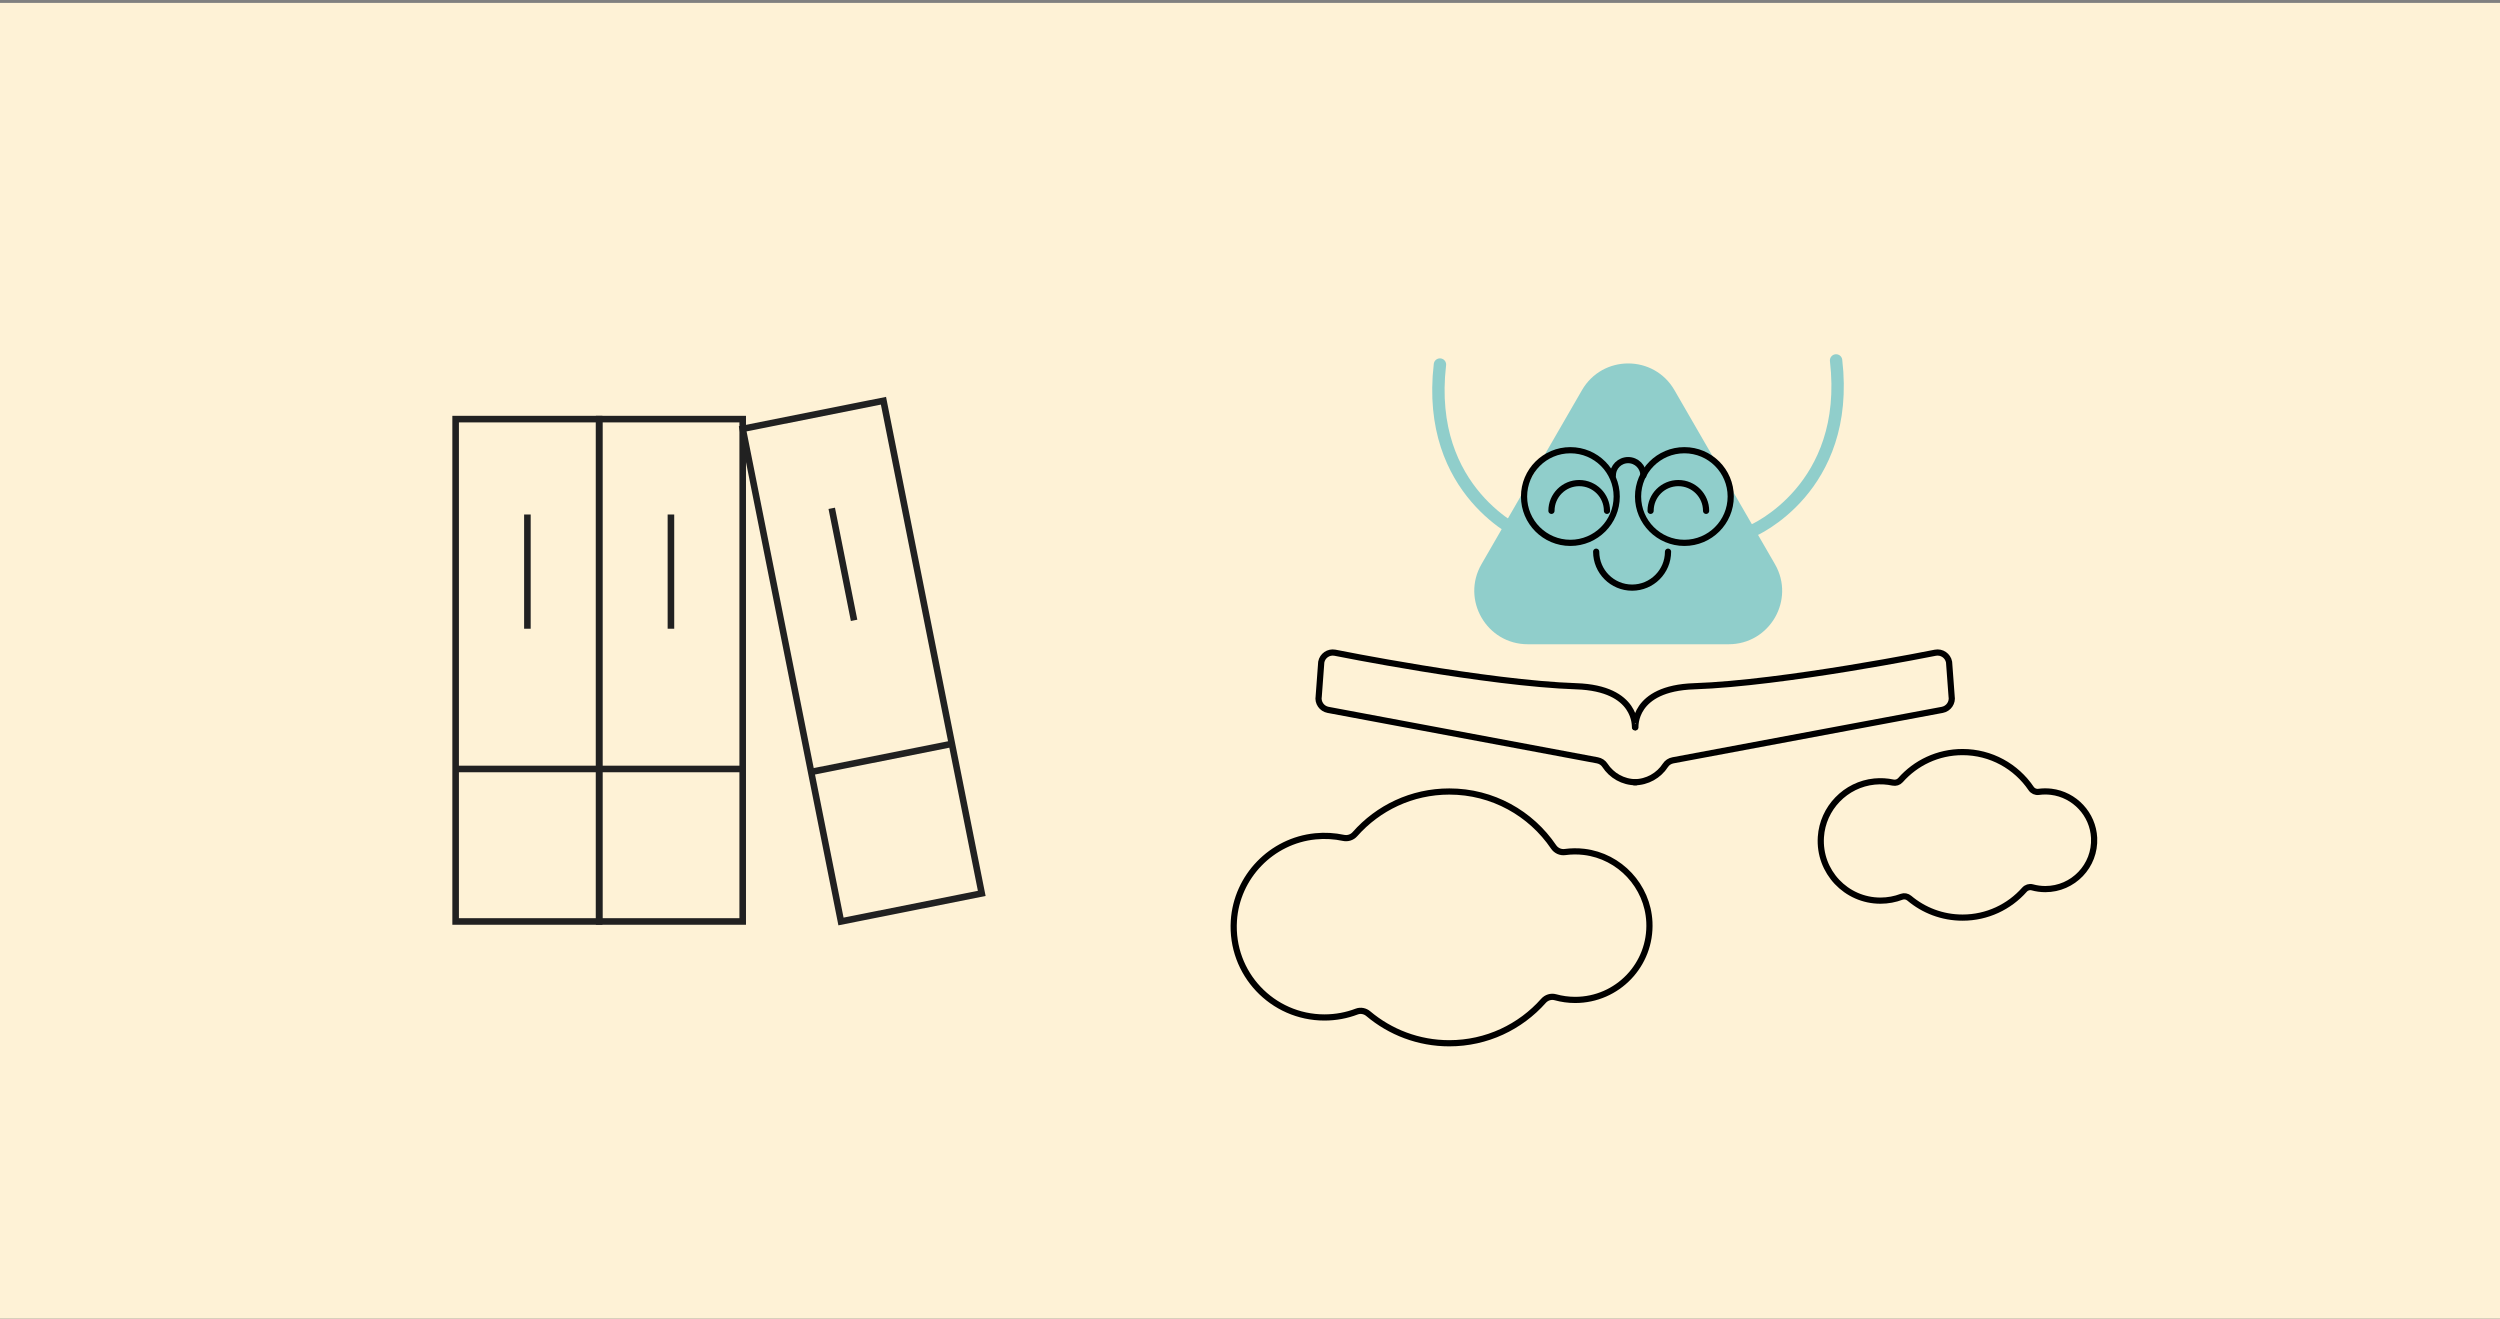 <svg width="760" height="401" viewBox="0 0 760 401" fill="none" xmlns="http://www.w3.org/2000/svg">
    <rect x="0" y="0" width="760" height="401" fill="#808080" stroke="none"/>
    <rect y="0.884" width="760" height="400" fill="#FEF2D6"/>
    <path d="M160.329 157.407V190.133" stroke="#212121" stroke-width="2" stroke-miterlimit="10" stroke-linecap="square"/>
    <path d="M138.512 233.767H182.146" stroke="#212121" stroke-width="2" stroke-miterlimit="10"/>
    <path d="M203.963 157.407V190.133" stroke="#212121" stroke-width="2" stroke-miterlimit="10" stroke-linecap="square"/>
    <path d="M182.146 233.767H225.78" stroke="#212121" stroke-width="2" stroke-miterlimit="10"/>
    <path d="M253.043 155.51L259.446 187.605" stroke="#212121" stroke-width="2" stroke-miterlimit="10" stroke-linecap="square"/>
    <path d="M246.588 234.664L289.379 226.125" stroke="#212121" stroke-width="2" stroke-miterlimit="10"/>
    <path d="M138.512 127.409V246.721V280.128H182.146V246.721V127.409H138.512Z" stroke="#212121" stroke-width="2" stroke-miterlimit="10" stroke-linecap="square"/>
    <path d="M182.146 127.409V246.721V280.128H225.78V246.721V127.409H182.146Z" stroke="#212121" stroke-width="2" stroke-miterlimit="10" stroke-linecap="square"/>
    <path d="M225.78 130.36L249.121 247.367L255.658 280.128L298.45 271.592L291.913 238.829L268.571 121.824L225.78 130.36Z" stroke="#212121" stroke-width="2" stroke-miterlimit="10" stroke-linecap="square"/>
    <path d="M480.921 118.603L450.376 171.505C444.128 182.327 451.938 195.852 464.435 195.852H525.524C538.02 195.852 545.83 182.327 539.582 171.505L509.031 118.603C502.783 107.781 487.169 107.781 480.921 118.603L450.376 171.505C444.128 182.327 451.938 195.852 464.435 195.852H525.524C538.02 195.852 545.83 182.327 539.582 171.505L509.031 118.603C502.783 107.781 487.169 107.781 480.921 118.603Z" fill="#90CECB"/>
    <path d="M471.643 155.295C471.643 150.634 475.419 146.858 480.08 146.858C484.741 146.858 488.518 150.634 488.518 155.295" stroke="black" stroke-width="1.882" stroke-miterlimit="10" stroke-linecap="round"/>
    <path d="M501.779 155.295C501.779 150.634 505.556 146.858 510.217 146.858C514.878 146.858 518.654 150.634 518.654 155.295" stroke="black" stroke-width="1.882" stroke-miterlimit="10" stroke-linecap="round"/>
    <path d="M507.08 167.716C507.08 173.751 502.187 178.638 496.159 178.638C490.13 178.638 485.237 173.745 485.237 167.716" stroke="black" stroke-width="1.882" stroke-miterlimit="10" stroke-linecap="round"/>
    <path d="M490.306 144.524C490.306 141.958 492.388 139.875 494.954 139.875C497.52 139.875 499.603 141.958 499.603 144.524" stroke="black" stroke-width="1.882" stroke-miterlimit="10" stroke-linecap="round"/>
    <path d="M477.395 165.031C485.173 165.031 491.479 158.726 491.479 150.948C491.479 143.17 485.173 136.864 477.395 136.864C469.617 136.864 463.312 143.17 463.312 150.948C463.312 158.726 469.617 165.031 477.395 165.031Z" stroke="black" stroke-width="1.882" stroke-miterlimit="10" stroke-linecap="round"/>
    <path d="M512.055 165.031C519.833 165.031 526.139 158.726 526.139 150.948C526.139 143.17 519.833 136.864 512.055 136.864C504.277 136.864 497.971 143.17 497.971 150.948C497.971 158.726 504.277 165.031 512.055 165.031Z" stroke="black" stroke-width="1.882" stroke-miterlimit="10" stroke-linecap="round"/>
    <path d="M532.732 161.355C532.732 161.355 562.712 148.633 558.17 109.569" stroke="#90CECB" stroke-width="3.764" stroke-miterlimit="10" stroke-linecap="round"/>
    <path d="M463.18 162.61C463.18 162.61 433.2 149.887 437.742 110.824" stroke="#90CECB" stroke-width="3.764" stroke-miterlimit="10" stroke-linecap="round"/>
    <path d="M497.031 221.102C496.968 221.102 497.99 209.252 479.171 208.624C451.944 207.715 405.817 198.424 405.817 198.424C403.885 198.06 402.028 199.333 401.664 201.266L400.893 211.648C400.529 213.58 401.802 215.437 403.734 215.801L485.607 231.139C486.548 231.315 487.382 231.854 487.903 232.657C489.917 235.75 493.392 237.801 497.363 237.801" stroke="black" stroke-width="1.882" stroke-miterlimit="10" stroke-linecap="round"/>
    <path d="M497.15 221.102C497.212 221.102 496.19 209.252 515.01 208.624C542.236 207.715 588.363 198.424 588.363 198.424C590.295 198.06 592.152 199.333 592.516 201.266L593.288 211.648C593.651 213.58 592.378 215.437 590.446 215.801L508.573 231.139C507.632 231.315 506.798 231.854 506.277 232.657C504.264 235.75 500.788 237.801 496.817 237.801" stroke="black" stroke-width="1.882" stroke-miterlimit="10" stroke-linecap="round"/>
    <path d="M481.561 258.974C479.572 258.735 477.627 258.767 475.764 259.024C474.403 259.212 473.067 258.597 472.295 257.462C465.413 247.299 453.789 240.618 440.59 240.618C429.16 240.618 418.909 245.637 411.902 253.579C411.03 254.57 409.7 254.99 408.408 254.714C405.692 254.137 402.837 253.949 399.889 254.243C386.539 255.561 375.944 266.52 375.097 279.907C374.074 295.967 386.797 309.31 402.637 309.31C406.087 309.31 409.387 308.677 412.429 307.516C413.634 307.058 414.982 307.334 415.961 308.162C422.617 313.764 431.205 317.152 440.584 317.152C451.976 317.152 462.201 312.165 469.209 304.267C470.118 303.238 471.517 302.799 472.841 303.162C474.754 303.689 476.768 303.978 478.851 303.978C491.686 303.978 502.024 293.27 501.409 280.296C500.895 269.375 492.42 260.278 481.561 258.974Z" stroke="black" stroke-width="1.882" stroke-miterlimit="10" stroke-linecap="round"/>
    <path d="M623.556 240.699C622.245 240.543 620.972 240.561 619.742 240.731C618.845 240.856 617.967 240.455 617.459 239.702C612.936 233.021 605.288 228.63 596.612 228.63C589.097 228.63 582.36 231.929 577.749 237.155C577.172 237.807 576.3 238.083 575.453 237.902C573.671 237.519 571.789 237.4 569.851 237.588C561.074 238.454 554.105 245.662 553.546 254.463C552.875 265.021 561.244 273.797 571.657 273.797C573.928 273.797 576.099 273.377 578.1 272.618C578.89 272.317 579.775 272.499 580.421 273.044C584.8 276.733 590.446 278.954 596.612 278.954C604.103 278.954 610.828 275.679 615.432 270.479C616.035 269.801 616.95 269.513 617.822 269.751C619.083 270.096 620.407 270.284 621.775 270.284C630.218 270.284 637.012 263.239 636.611 254.714C636.272 247.537 630.695 241.559 623.556 240.699Z" stroke="black" stroke-width="1.882" stroke-miterlimit="10" stroke-linecap="round"/>
</svg>

